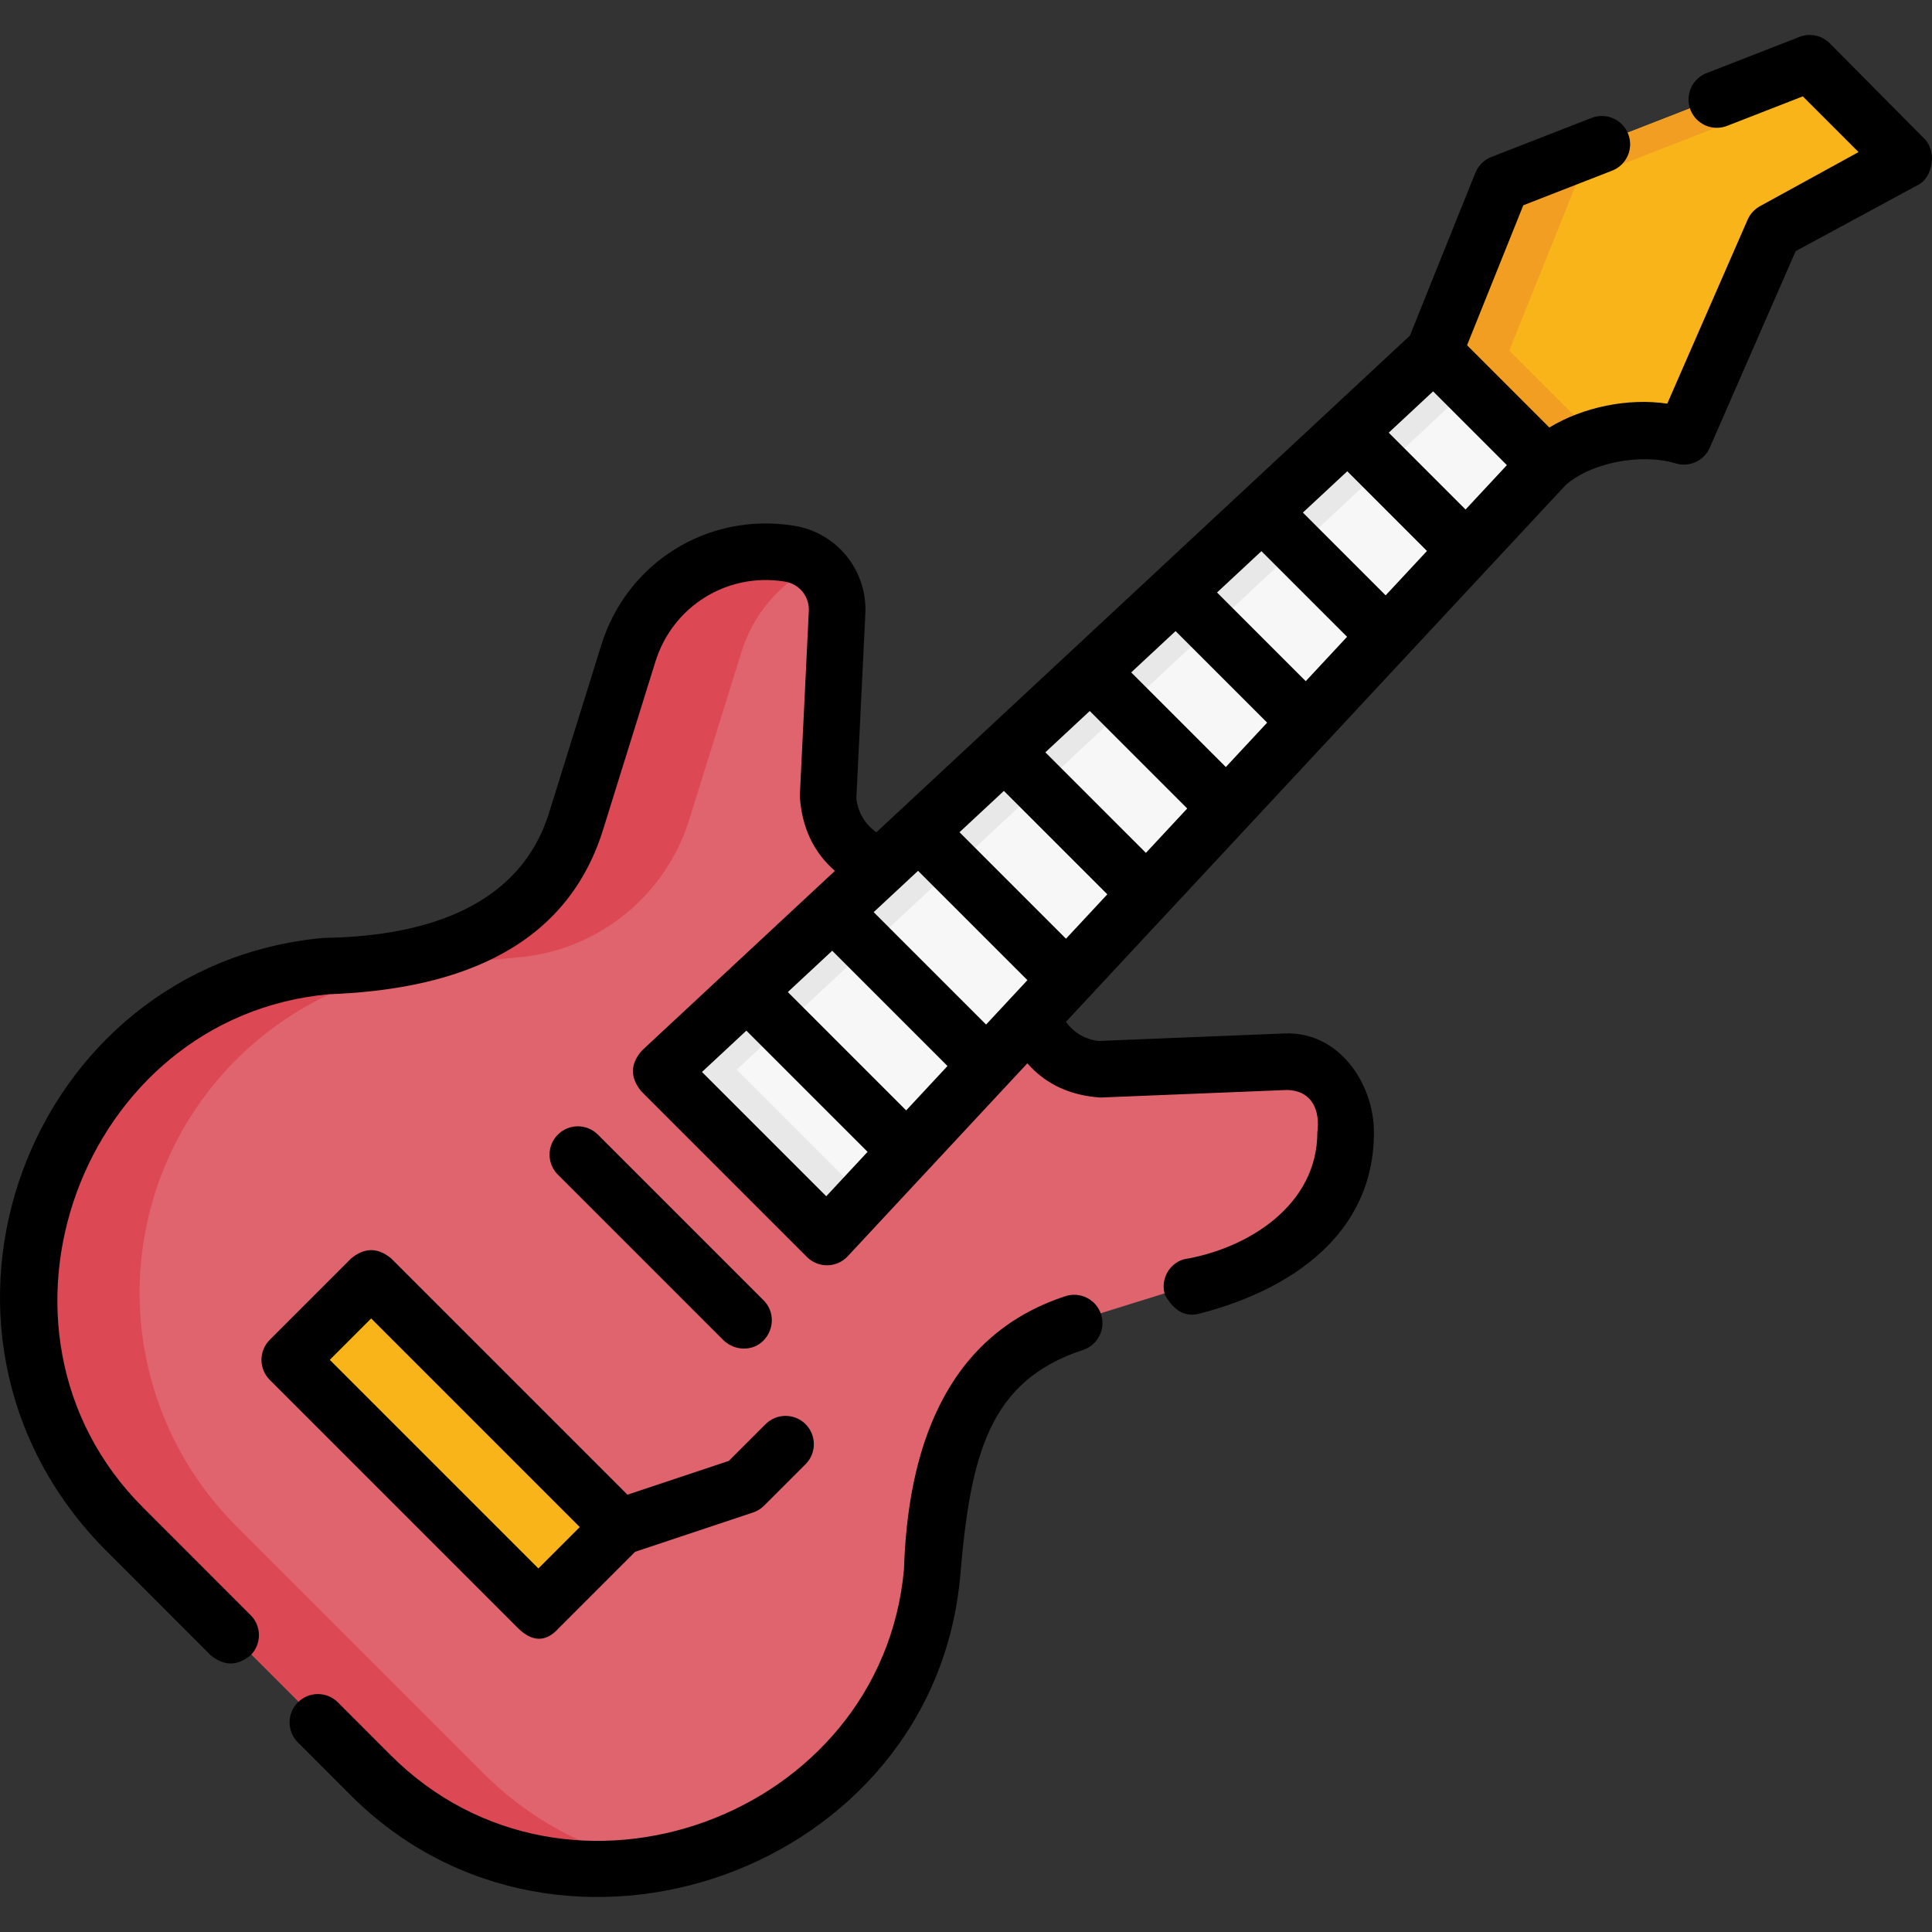 <svg id="Capa_1" enable-background="new 0 0 512.022 512.022" height="512" viewBox="0 0 512.022 512.022" width="512" xmlns="http://www.w3.org/2000/svg"><rect x="0" y="0" width="512.022" height="512.022" fill="#333333" stroke="none"/><g><path d="m409.773 122.672-29.786-29.786 17.973-44.704 81.659-31.825 25.307 25.307-34.892 19.153-23.778 54.41c-12.197-3.685-25.424-1.206-35.458 6.646z" fill="#f9b419"/><g><g fill="#f29e22"><path d="m399.987 92.886 17.973-44.704 67.267-26.217-5.609-5.609-81.659 31.825-17.973 44.704 29.786 29.786 1.024-.801c3.602-2.818 7.618-4.931 11.847-6.328z"/><path d="m444.919 114.866c.446.118.893.226 1.336.36l.331-.757c-.558.122-1.114.251-1.667.397z"/></g></g><path d="m98.244 470.073-65.659-65.659c-20.656-20.656-29.622-50.269-23.893-78.914 7.588-37.942 39.229-66.374 77.763-69.877l21.111-1.919c21.018-1.911 38.814-16.296 45.089-36.446l13.859-44.509c5.634-18.094 23.655-29.346 42.386-26.465l.238.037c7.593 1.168 13.076 7.883 12.702 15.556l-2.394 49.13c-.206 4.227 1.383 8.344 4.376 11.337l56.249 56.249c2.963 2.963 7.029 4.551 11.215 4.381l49.425-2.007c7.592-.308 14.215 5.109 15.419 12.611 3.018 18.805-8.242 36.969-26.427 42.631l-44.302 13.795c-20.15 6.274-34.536 24.071-36.446 45.089l-1.919 21.111c-3.503 38.534-31.935 70.175-69.877 77.763-28.645 5.729-58.258-3.237-78.915-23.894z" fill="#df646e"/><path d="m128.244 470.073-65.659-65.658c-20.656-20.656-29.622-50.27-23.893-78.915 7.588-37.942 39.229-66.374 77.763-69.877l21.111-1.919c21.018-1.911 38.815-16.296 45.089-36.447l13.859-44.509c3.259-10.466 10.667-18.635 19.955-23.112-2.035-1.702-4.539-2.887-7.332-3.317l-.238-.037c-18.731-2.881-36.752 8.371-42.386 26.465l-13.859 44.509c-6.274 20.15-24.071 34.536-45.089 36.447l-21.111 1.919c-38.534 3.503-70.175 31.935-77.763 69.877-5.729 28.645 3.237 58.258 23.893 78.915l65.659 65.658c20.139 20.139 48.792 29.159 76.761 24.29-17.467-3.049-33.86-11.389-46.76-24.289z" fill="#dc4955"/><path d="m219.165 327.422-43.928-43.928 204.75-190.608 29.786 29.786z" fill="#f7f7f7"/><path d="m195.237 283.494 194.392-180.966-9.642-9.642-204.75 190.608 43.928 43.928 9.643-10.357z" fill="#e8e8e8"/><path d="m73.927 366.883h93.187v30.512h-93.187z" fill="#f9b419" transform="matrix(.707 .707 -.707 .707 305.513 26.705)"/><g><path d="m282.341 343.522c-32.586 10.662-41.814 41.896-42.767 72.407-5.982 65.688-89.079 96.198-136.026 49.248l-14-14.01c-2.928-2.93-7.677-2.933-10.606-.003-2.93 2.928-2.932 7.676-.004 10.606l14.002 14.012c55.488 55.488 154.867 20.138 161.573-58.492 2.696-31.616 7.548-51.35 32.493-59.513 3.937-1.288 6.084-5.523 4.795-9.461-1.287-3.936-5.524-6.086-9.46-4.794z"/><path d="m147.987 431.585 20.324-20.324 31.267-10.422c1.105-.368 2.108-.988 2.932-1.813l10.982-10.982c2.929-2.929 2.929-7.678 0-10.606s-7.678-2.929-10.606.001l-9.73 9.729-26.87 8.957-62.615-62.616c-3.535-2.928-7.071-2.928-10.606 0l-21.576 21.576c-2.929 2.93-2.929 7.678 0 10.607l65.893 65.893c3.498 3.418 7.165 3.834 10.605 0zm-49.621-82.166 55.286 55.287-10.969 10.969-55.287-55.286z"/><path d="m202.376 355.232c2.874-2.984 2.929-7.678 0-10.607l-43.929-43.929c-2.929-2.928-7.678-2.928-10.606 0-2.929 2.93-2.929 7.678 0 10.607l43.929 43.929c3.027 2.854 7.777 2.937 10.606 0z"/><path d="m510.236 37.011-25.31-25.547c-2.104-2.104-5.254-2.764-8.026-1.684l-24.63 9.601c-3.859 1.505-5.769 5.853-4.264 9.712 1.504 3.859 5.853 5.77 9.711 4.265l20.068-7.822 14.774 14.769-26.134 14.34c-1.453.797-2.601 2.054-3.265 3.572l-21.301 48.759c-10.377-1.555-22.344.898-31.252 6.329l-21.807-21.807 14.911-37.098 23.535-9.171c3.859-1.504 5.769-5.852 4.265-9.711-1.504-3.86-5.852-5.771-9.711-4.266l-26.56 10.35c-1.93.752-3.463 2.27-4.236 4.191l-17.342 43.146-141.404 131.638c-2.987-2.14-4.758-5.072-5.313-8.794l2.39-49.143c.557-11.536-7.632-21.563-18.958-23.311l-.333-.055c-22.581-3.473-43.896 9.842-50.68 31.654l-13.859 44.508c-8.197 26.299-35.443 32.79-59.718 33.122-78.389 7.122-114.828 103.574-58.497 161.564l28.53 28.54c3.535 2.929 7.071 2.93 10.606.002 2.93-2.929 2.93-7.678.002-10.607l-28.532-28.542c-46.916-46.894-16.486-130.046 49.247-136.017 30.88-1.153 62.297-10.279 72.682-43.6l13.861-44.512c4.562-14.668 18.89-23.619 33.985-21.3l.33.054c3.807.588 6.538 3.931 6.352 7.774l-2.389 49.13c.542 8.252 3.644 14.839 9.309 19.759l-51.141 47.609c-3.121 3.543-3.185 7.141-.193 10.793l43.929 43.929c2.996 2.995 7.892 2.923 10.792-.193l47.609-51.141c4.827 5.497 11.27 8.521 19.329 9.073l49.422-2c6.94.137 8.845 5.674 8.104 11.216 0 19.27-18.259 30.811-35.459 33.669-3.955 1.231-6.163 5.436-4.932 9.391 2.449 4.409 5.579 6.053 9.391 4.932 23.456-6.101 46-20.633 46-47.991 0-12.804-9.169-26.797-23.713-26.204l-49.42 2c-3.588-.533-6.419-2.223-8.495-5.071l132.373-142.196c6.59-5.946 19.949-8.603 29.232-5.808 3.636 1.094 7.516-.699 9.035-4.179l22.747-52.067 32.659-17.674c3.327-1.818 4.98-8.13 1.694-11.88zm-121.83 98.02-20.365-20.365 11.762-10.95 19.553 19.552zm-21.178 22.75-21.937-21.936 11.764-10.951 21.124 21.124zm-21.179 22.75-23.508-23.508 11.764-10.951 22.695 22.695zm-21.179 22.75-25.079-25.079 11.764-10.951 24.267 24.266zm-21.178 22.75-26.651-26.65 11.764-10.951 25.838 25.838zm-21.179 22.75-28.222-28.222 11.764-10.951 27.409 27.409zm-21.178 22.75-29.793-29.793 11.764-10.951 28.981 28.98zm-21.179 22.751-31.364-31.365 11.764-10.951 30.552 30.552zm-21.179 22.75-32.936-32.936 11.764-10.951 32.123 32.123z"/></g></g></svg>